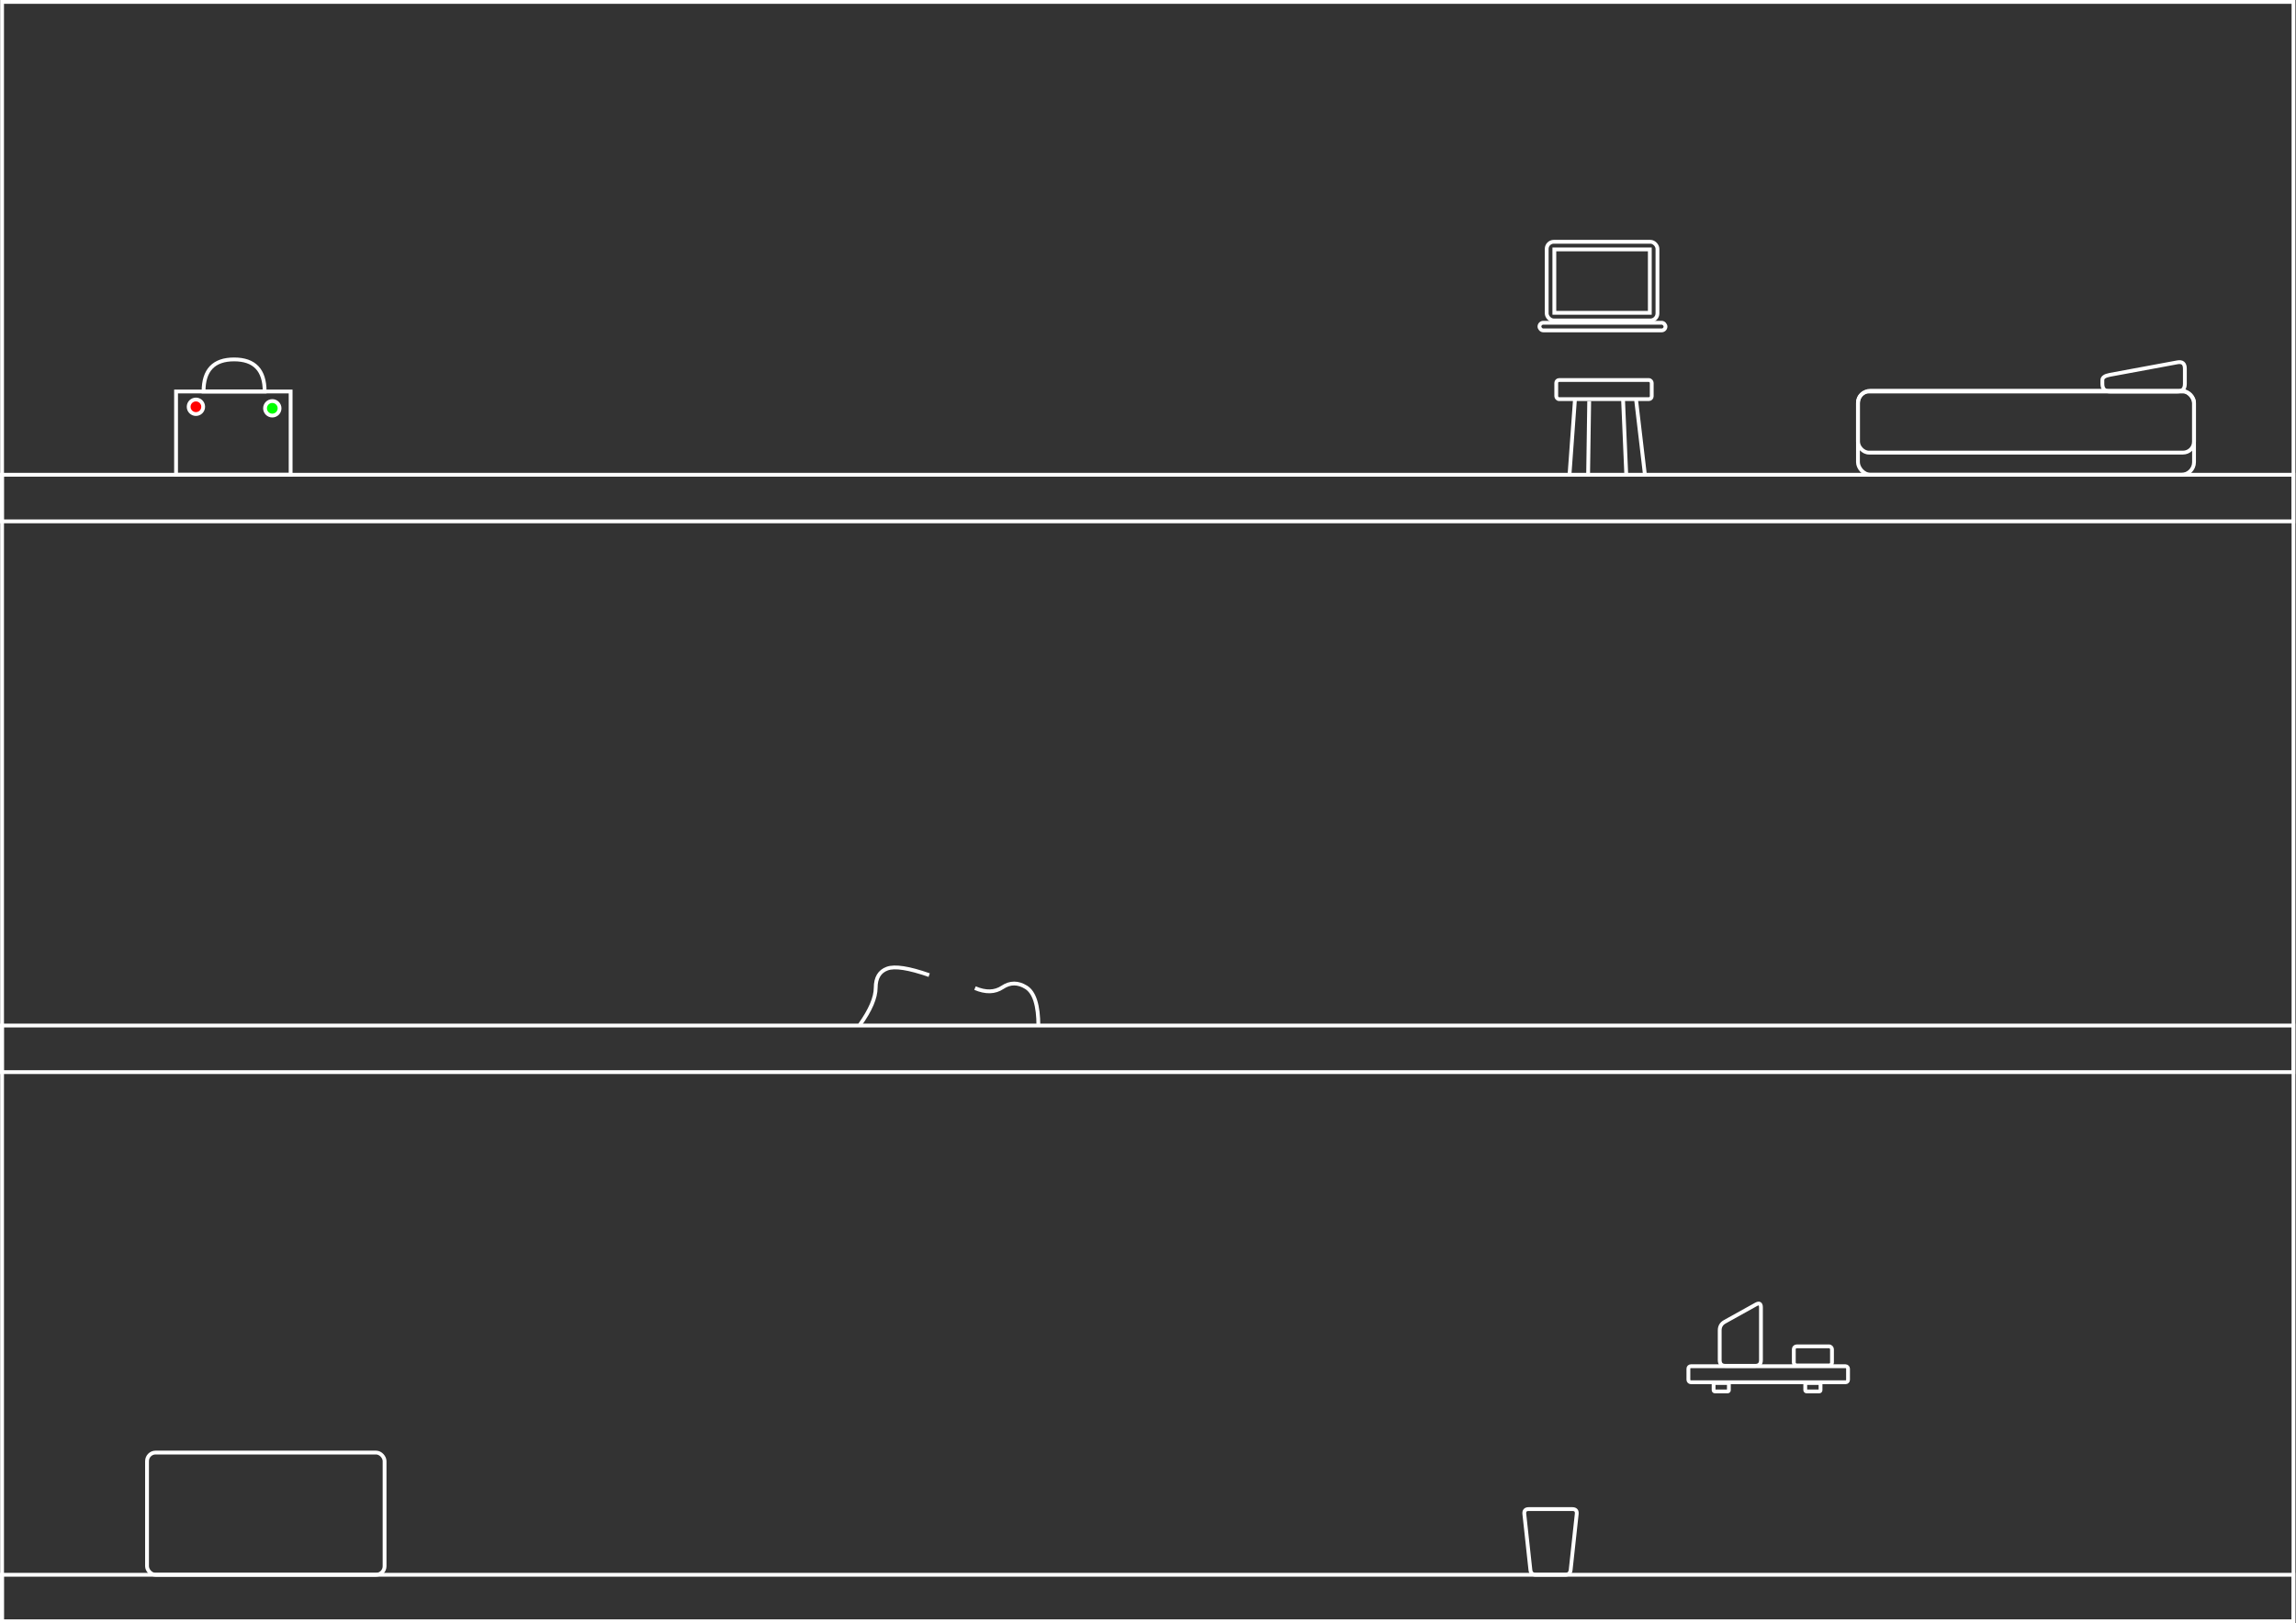 <?xml version="1.0" encoding="UTF-8"?>
<!DOCTYPE svg  PUBLIC '-//W3C//DTD SVG 1.1//EN'  'http://www.w3.org/Graphics/SVG/1.1/DTD/svg11.dtd'>
<svg version="1.1" width="3006px" height="2125px" xmlns="http://www.w3.org/2000/svg">
<rect width="100%" height="100%" fill="#333333" stroke="none"/>
<g transform="translate(.5 .5)" pointer-events="none" stroke="#fff" stroke-width="5">
<rect x="2.21" y="2" width="3e3" height="2120" fill="none"/>
<rect x="2024.5" y="316" width="145" height="103" rx="9.27" ry="9.27" fill="none"/>
<rect x="2034.5" y="326" width="125" height="83" fill="none"/>
<rect x="2" y="621" width="3e3" height="61" fill="none"/>
<rect x="230" y="512" width="150" height="109" fill="none"/>
<rect x="2" y="1342" width="3e3" height="61" fill="none"/>
<rect x="2" y="2061" width="3e3" height="61" fill="none"/>
<path transform="rotate(-90,306,491)" d="m285 451q42 0 42 40t-42 40z" fill="none" stroke-miterlimit="10"/>
<rect x="2432" y="511" width="440" height="110" rx="16.5" ry="16.5" fill="none"/>
<rect x="2432" y="512" width="440" height="80" rx="14.4" ry="14.4" fill="none"/>
<rect x="2037" y="497" width="125" height="25" rx="3.75" ry="3.75" fill="none"/>
<path d="m2054.4 620.29l7.14-98.58" fill="none" stroke-miterlimit="10"/>
<path d="m2078.7 621.71l1.43-97.14" fill="none" stroke-miterlimit="10"/>
<path d="m2153 620.29l-11.43-97.15" fill="none" stroke-miterlimit="10"/>
<path d="m2128.7 621.71l-4.28-100" fill="none" stroke-miterlimit="10"/>
<rect x="2210" y="1788" width="209" height="21" rx="3.15" ry="3.15" fill="none"/>
<rect x="2243" y="1810" width="20" height="11" rx="1.65" ry="1.65" fill="none"/>
<rect x="2363" y="1810" width="20" height="11" rx="1.65" ry="1.65" fill="none"/>
<path d="m2278 1787.5h-19.5q-7.5 0-7.5-7.5v-39q0-7.5 6.56-11.14l40.88-22.72q6.56-3.64 6.56 3.86v69q0 7.5-7.5 7.5z" fill="none" stroke-miterlimit="10"/>
<rect x="2348" y="1762" width="50" height="25" rx="3.75" ry="3.75" fill="none"/>
<rect x="192" y="1901" width="311" height="160" rx="11.2" ry="11.2" fill="none"/>
<path transform="rotate(180,2029.5,2018)" d="m2029.5 2061h-28.5q-6.5 0-5.8-6.46l7.93-73.08q0.7-6.46 7.2-6.46h38.34q6.5 0 7.2 6.46l7.93 73.08q0.7 6.46-5.8 6.46z" fill="none" stroke-miterlimit="10"/>
<rect x="2015" y="422" width="165" height="10" rx="5" ry="5" fill="none"/>
<ellipse cx="256" cy="532" rx="9.5" ry="9.5" fill="#f00"/>
<ellipse cx="356" cy="534" rx="9.5" ry="9.5" fill="#0f0"/>
<path d="m2806 512h-44q-10 0-10-10v-5q0-5 9.83-6.82l88.34-16.36q9.83-1.82 9.83 8.18v20q0 10-10 10z" fill="none" stroke-miterlimit="10"/>
<path d="m1125.2 1341.2q20.8-29.2 20.8-48.7t15-25 55 8.5" fill="none" stroke-miterlimit="10"/>
<path d="m1276 1293q21 9 36-1t31 0 16 50.67" fill="none" stroke-miterlimit="10"/>
</g>
</svg>

